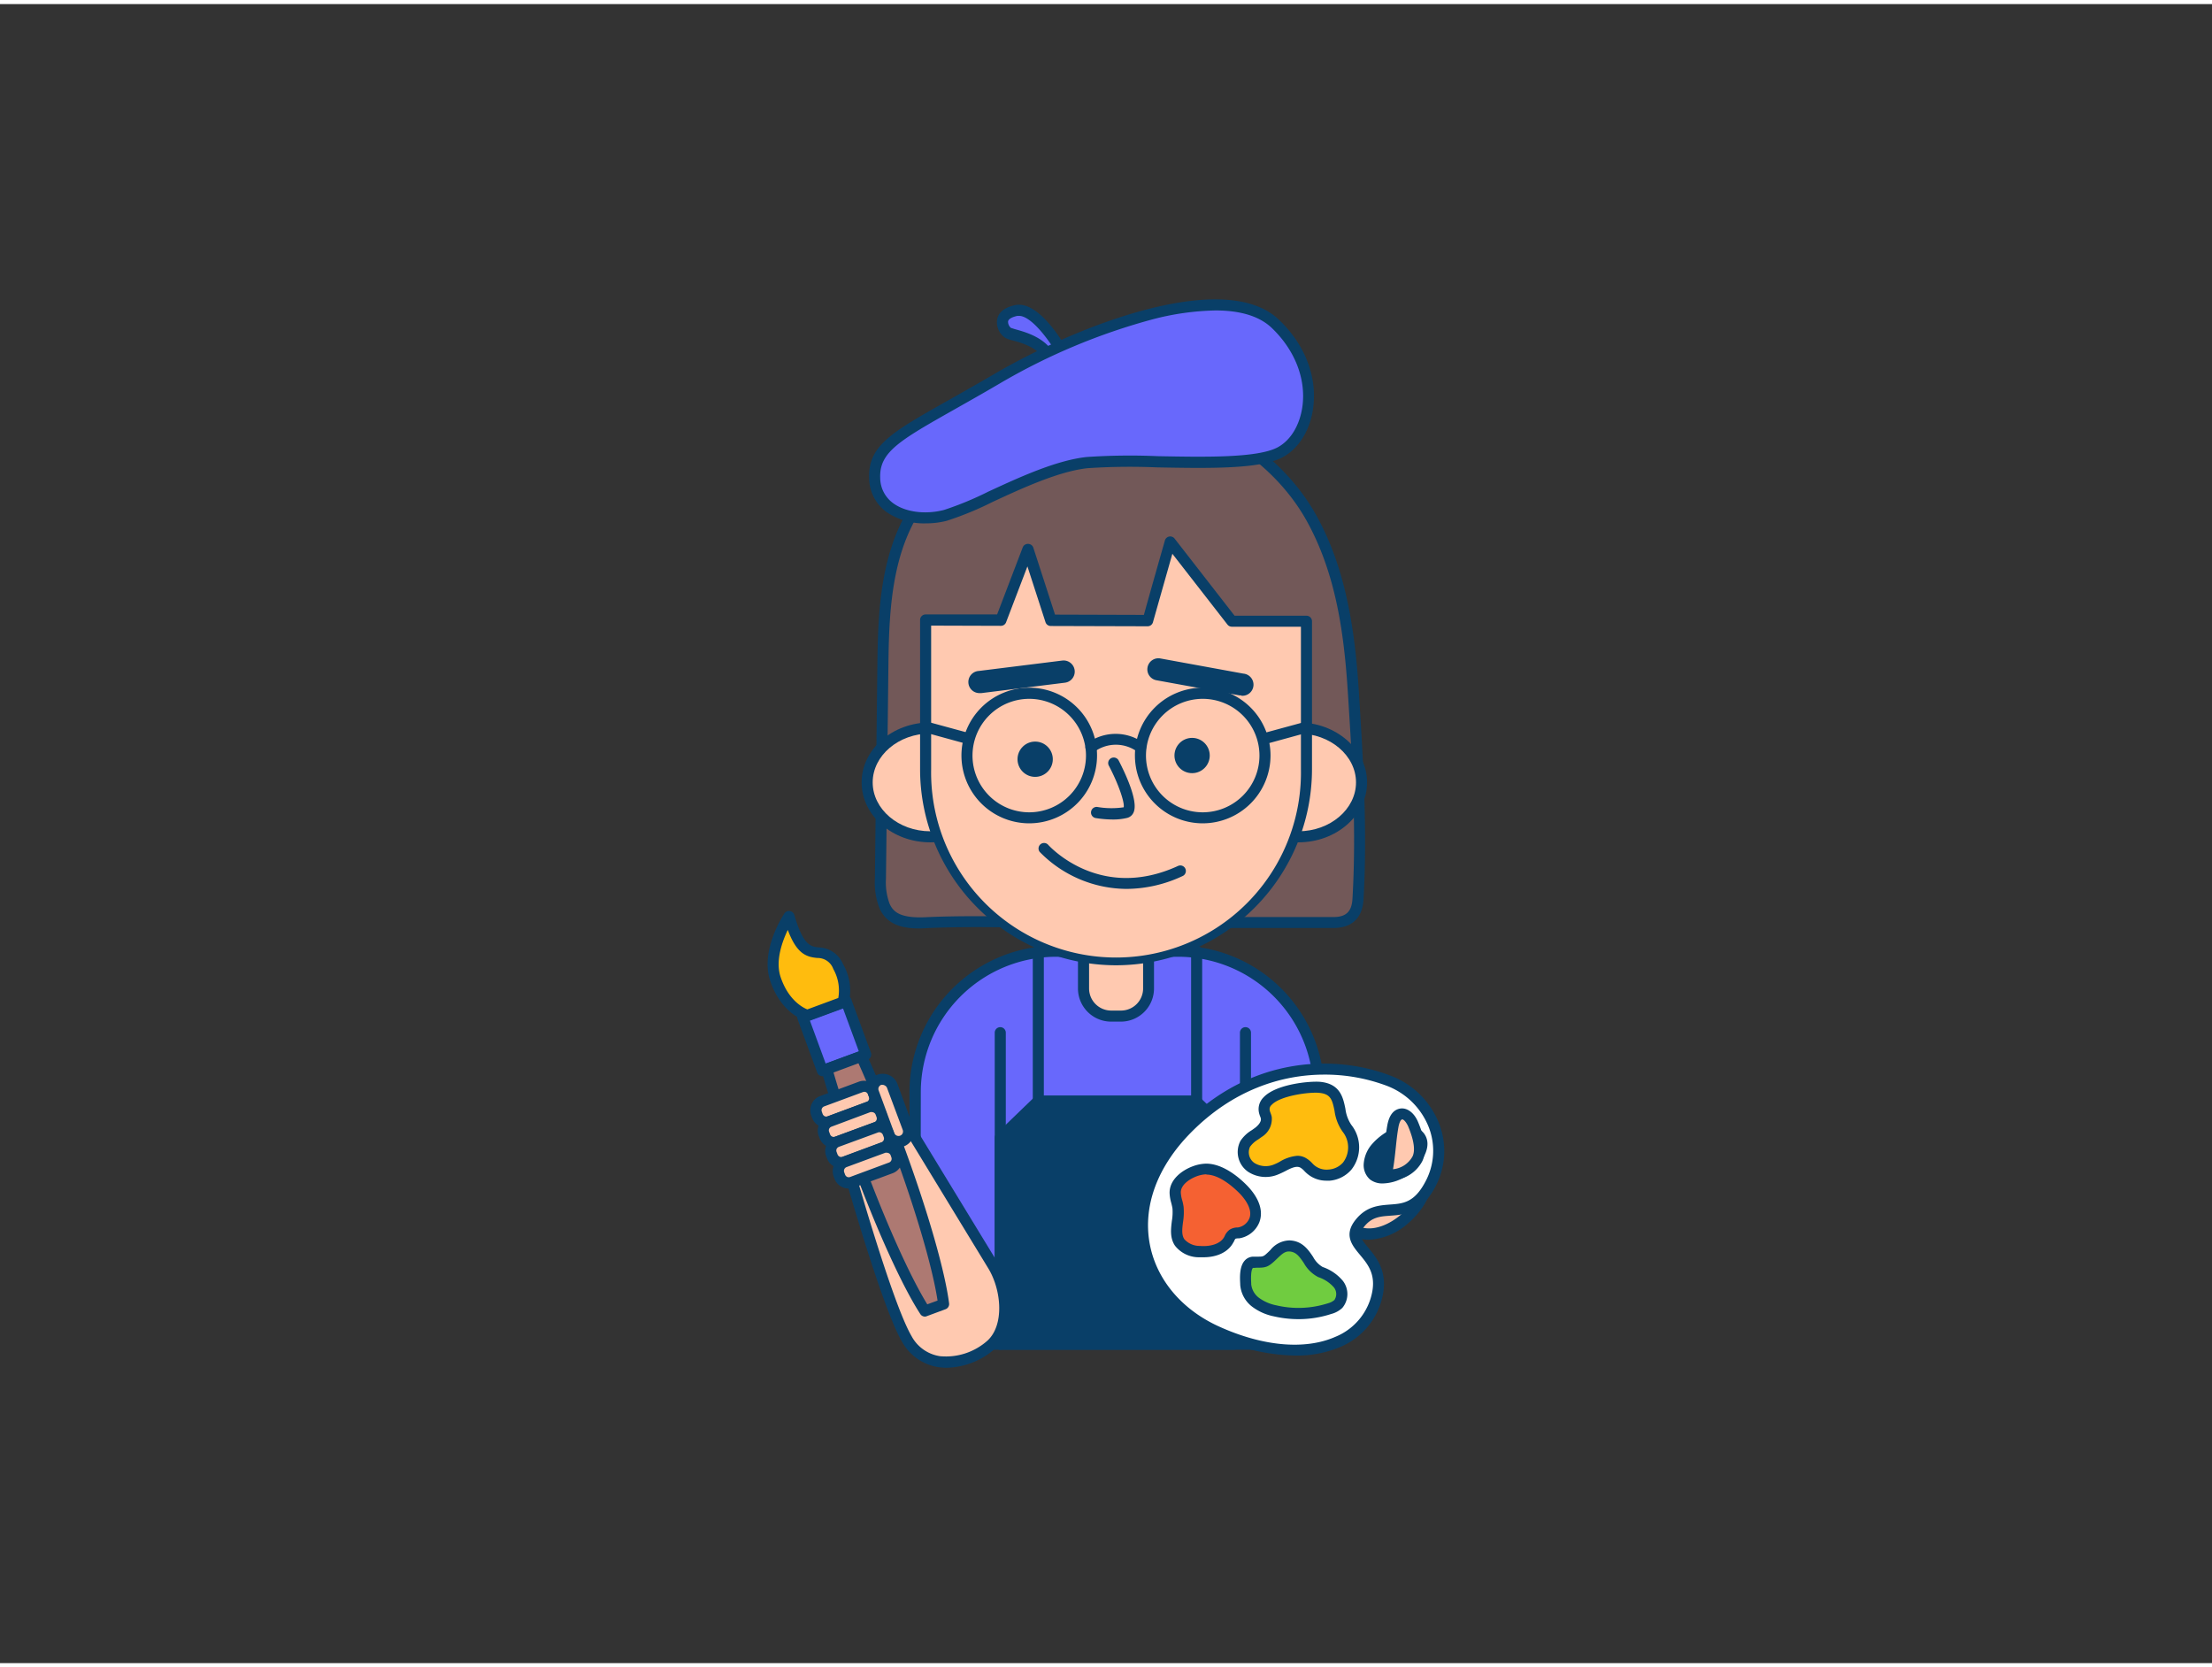 <svg xmlns="http://www.w3.org/2000/svg" viewBox="0 0 400 300" width="406" height="306" class="illustration styles_illustrationTablet__1DWOa"><rect x="0" y="0" width="400" height="300" fill="#333333" stroke="none"/><g id="_232_designer_outline" data-name="#232_designer_outline"><path d="M257,209.72c4.51,5.64-7.83,17.23-13.65,10.85C236.5,213.07,252.65,204.28,257,209.72Z" fill="#ffc9b0"></path><path d="M247.53,223.44a6.44,6.44,0,0,1-4.93-2.2,6.3,6.3,0,0,1-1.58-6.6c1.35-3.94,6.16-6.78,10-7.44,3-.52,5.37.16,6.76,1.9,2.71,3.39.47,8.28-3.14,11.36A11.46,11.46,0,0,1,247.53,223.44ZM252.87,209a9.28,9.28,0,0,0-1.52.14c-3.78.66-7.48,3.34-8.43,6.12a4.39,4.39,0,0,0,1.16,4.6c2.46,2.7,6.41,1.47,9.25-.95s4.77-6.22,2.88-8.6h0A4.15,4.15,0,0,0,252.87,209Z" fill="#093f68"></path><path d="M192.38,63.46s-4.77-8.84-8.61-8-2.33,3.44-1.51,4,6.86,1,8,5.79Z" fill="#6868fc"></path><path d="M190.29,66.21a1.19,1.19,0,0,1-.32,0,1,1,0,0,1-.66-.71c-.77-3.19-4.29-4.16-6.18-4.68a5,5,0,0,1-1.43-.52A3.4,3.4,0,0,1,180.32,57c.17-.9.87-2.06,3.24-2.56,4.45-.94,9.17,7.56,9.7,8.53a1,1,0,0,1-.24,1.24L190.93,66A1,1,0,0,1,190.29,66.21Zm-6-9.83-.3,0c-1,.21-1.62.57-1.7,1a1.47,1.47,0,0,0,.54,1.19c.08,0,.5.16.84.25,1.86.52,5.5,1.52,7.08,4.69l.36-.3C189.28,60.1,186.29,56.38,184.28,56.38Z" fill="#093f68"></path><path d="M190.95,171.27H213a25.49,25.49,0,0,1,25.49,25.49v45.57a0,0,0,0,1,0,0H165.46a0,0,0,0,1,0,0V196.75A25.49,25.49,0,0,1,190.95,171.27Z" fill="#6868fc"></path><path d="M238.53,243.33H165.46a1,1,0,0,1-1-1V196.75A26.51,26.51,0,0,1,191,170.27H213a26.51,26.51,0,0,1,26.49,26.48v45.58A1,1,0,0,1,238.53,243.33Zm-72.07-2h71.07V196.75A24.51,24.51,0,0,0,213,172.27H191a24.51,24.51,0,0,0-24.49,24.48Z" fill="#093f68"></path><path d="M225.22,222.59a1,1,0,0,1-1-1V186a1,1,0,0,1,2,0v35.56A1,1,0,0,1,225.22,222.59Z" fill="#093f68"></path><path d="M180.88,243.33a1,1,0,0,1-1-1V186a1,1,0,1,1,2,0v56.3A1,1,0,0,1,180.88,243.33Z" fill="#093f68"></path><polygon points="216.23 198.32 187.76 198.32 180.88 204.97 180.88 242.33 223.11 242.33 223.11 204.97 216.23 198.32" fill="#093f68"></polygon><path d="M223.11,243.33H180.88a1,1,0,0,1-1-1V205a1,1,0,0,1,.3-.72l6.89-6.65a1,1,0,0,1,.69-.28h28.47a1,1,0,0,1,.69.28l6.89,6.65a1,1,0,0,1,.3.72v37.36A1,1,0,0,1,223.11,243.33Zm-41.23-2h40.23V205.4l-6.29-6.08H188.17l-6.29,6.08Z" fill="#093f68"></path><path d="M187.76,201.08a1,1,0,0,1-1-1V171.27a1,1,0,1,1,2,0v28.81A1,1,0,0,1,187.76,201.08Z" fill="#093f68"></path><path d="M216.39,201.08a1,1,0,0,1-1-1V171.27a1,1,0,1,1,2,0v28.81A1,1,0,0,1,216.39,201.08Z" fill="#093f68"></path><path d="M160,163.12c1.08,2.39,3.39,3.18,7.41,3,8.64-.4,17.38,0,26,0h47.71c2.84,0,4.3-1.39,4.46-4.26.71-12.37,0-24.56-.81-36.89-.68-11.1-2.19-22.48-7.78-32.31-10.79-19-39.69-27.66-52.2-11.41,0,0-8.93-3-17.4,7.46-6.94,8.55-7.6,19.91-7.72,30.42l-.45,39.07A12.09,12.09,0,0,0,160,163.12Z" fill="#725858"></path><path d="M166.21,167.15c-2.9,0-5.8-.61-7.16-3.62a12.79,12.79,0,0,1-.84-5.37l.45-39.08c.12-10.9.84-22.28,7.94-31,7.53-9.29,15.44-8.47,17.8-8,4.89-6,12.38-8.93,21.17-8.33,12.88.9,25.85,9.08,32.28,20.38,5.82,10.23,7.27,22.29,7.91,32.74.75,12.1,1.52,24.59.81,37-.2,3.4-2.08,5.19-5.46,5.2H193.4c-2.81,0-5.62,0-8.44-.08-5.77-.08-11.73-.16-17.55.11C167,167.13,166.62,167.15,166.21,167.15Zm15.44-85.34c-3.11,0-8.34,1.14-13.5,7.5-6.7,8.25-7.37,19.25-7.49,29.8l-.45,39.07a11,11,0,0,0,.67,4.53h0c.62,1.38,1.83,2.62,6.44,2.41,5.88-.27,11.87-.19,17.67-.11,2.81,0,5.61.08,8.41.08h47.71c2.32,0,3.33-1,3.46-3.32.71-12.3,0-24.17-.8-36.75-.67-10.75-2.06-22-7.66-31.89C230,82.39,217.67,74.61,205.43,73.76c-8.35-.57-15.4,2.29-19.85,8.07a1,1,0,0,1-1.11.34A9.76,9.76,0,0,0,181.65,81.81Z" fill="#093f68"></path><path d="M195.94,171.27h11.75a0,0,0,0,1,0,0V178a5,5,0,0,1-5,5h-1.77a5,5,0,0,1-5-5v-6.76A0,0,0,0,1,195.94,171.27Z" fill="#ffc9b0"></path><path d="M202.7,184h-1.77a6,6,0,0,1-6-6v-6.76a1,1,0,0,1,1-1h11.75a1,1,0,0,1,1,1V178A6,6,0,0,1,202.7,184Zm-5.76-11.75V178a4,4,0,0,0,4,4h1.77a4,4,0,0,0,4-4v-5.76Z" fill="#093f68"></path><ellipse cx="168.23" cy="140.74" rx="11.42" ry="9.84" fill="#ffc9b0"></ellipse><path d="M168.23,151.58c-6.85,0-12.42-4.86-12.42-10.84s5.57-10.84,12.42-10.84,12.42,4.86,12.42,10.84S175.07,151.58,168.23,151.58Zm0-19.68c-5.75,0-10.42,4-10.42,8.84s4.67,8.84,10.42,8.84,10.42-4,10.42-8.84S174,131.9,168.23,131.9Z" fill="#093f68"></path><ellipse cx="234.79" cy="140.74" rx="11.42" ry="9.84" fill="#ffc9b0"></ellipse><path d="M234.79,151.58c-6.84,0-12.41-4.86-12.41-10.84S228,129.9,234.79,129.9s12.42,4.86,12.42,10.84S241.64,151.58,234.79,151.58Zm0-19.68c-5.74,0-10.41,4-10.41,8.84s4.67,8.84,10.41,8.84,10.42-4,10.42-8.84S240.54,131.9,234.79,131.9Z" fill="#093f68"></path><path d="M222.76,111.55,211.62,97.23s-2.51,8.82-4.05,14.28L190,111.46l-4.14-12.79L181,111.43l-13.62,0v27a34.43,34.43,0,0,0,34.43,34.44h0a34.44,34.44,0,0,0,34.44-34.44V111.59Z" fill="#ffc9b0"></path><path d="M201.81,173.81a35.47,35.47,0,0,1-35.43-35.44v-27a1,1,0,0,1,1-1l12.93,0,4.63-12.12a1,1,0,0,1,1-.64,1,1,0,0,1,.92.69l3.92,12.1,16.07.05C208.36,105,210.65,97,210.65,97a1,1,0,0,1,1.76-.34l10.84,13.94,13,0a1,1,0,0,1,1,1v26.78A35.48,35.48,0,0,1,201.81,173.81Zm-33.43-61.42v26a33.44,33.44,0,1,0,66.87,0V112.59l-12.5,0a1,1,0,0,1-.78-.38L212,99.4c-.82,2.9-2.41,8.49-3.51,12.38a1,1,0,0,1-1,.73h0L190,112.46a1,1,0,0,1-.94-.69l-3.27-10.09-3.86,10.11a1,1,0,0,1-.93.64h0Z" fill="#093f68"></path><path d="M186.13,148.14a12.26,12.26,0,1,1,12.25-12.26A12.27,12.27,0,0,1,186.13,148.14Zm0-22.51a10.26,10.26,0,1,0,10.25,10.25A10.27,10.27,0,0,0,186.13,125.63Z" fill="#093f68"></path><path d="M217.5,148.14a12.26,12.26,0,1,1,12.25-12.26A12.27,12.27,0,0,1,217.5,148.14Zm0-22.51a10.26,10.26,0,1,0,10.25,10.25A10.26,10.26,0,0,0,217.5,125.63Z" fill="#093f68"></path><circle cx="187.19" cy="136.55" r="3.19" fill="#093f68"></circle><circle cx="215.57" cy="135.88" r="3.19" fill="#093f68"></circle><path d="M201.24,147.45a20.49,20.49,0,0,1-3.11-.26,1,1,0,0,1,.35-2,15,15,0,0,0,4.72.05c.19-.92-1-4.33-2.69-7.53a1,1,0,0,1,1.78-.93c1.11,2.14,3.61,7.34,2.7,9.38a1.72,1.72,0,0,1-1.16,1A10.71,10.71,0,0,1,201.24,147.45Z" fill="#093f68"></path><path d="M177.24,124.59a2,2,0,0,1-.25-4l15.09-1.88a2,2,0,0,1,.5,4l-15.09,1.88Z" fill="#093f68"></path><path d="M224.48,125a2.2,2.2,0,0,1-.36,0l-15-2.73a2,2,0,0,1,.72-3.94l15,2.74a2,2,0,0,1-.35,4Z" fill="#093f68"></path><path d="M203.72,160a22.14,22.14,0,0,1-15.7-6.68,1,1,0,0,1,1.49-1.33c.38.42,9.46,10.31,23.51,3.86a1,1,0,1,1,.84,1.82A24.14,24.14,0,0,1,203.72,160Z" fill="#093f68"></path><path d="M206.24,135.38a1,1,0,0,1-.57-.18,6.57,6.57,0,0,0-7.77,0,1,1,0,0,1-1.41-.18,1,1,0,0,1,.17-1.4,8.62,8.62,0,0,1,10.16,0,1,1,0,0,1,.25,1.39A1,1,0,0,1,206.24,135.38Z" fill="#093f68"></path><path d="M174.8,133.7a1.26,1.26,0,0,1-.27,0l-6.57-1.8a1,1,0,1,1,.53-1.92l6.57,1.79a1,1,0,0,1-.26,2Z" fill="#093f68"></path><path d="M229.25,133.7a1,1,0,0,1-.26-2l6.57-1.79a1,1,0,1,1,.52,1.92l-6.57,1.8A1.09,1.09,0,0,1,229.25,133.7Z" fill="#093f68"></path><path d="M171,92.44c5.35-1.4,17-8.61,25.6-9.55s28.86,1.4,34.91-1.86,7.91-14.89-.93-23.27-34,.47-50.27,10-22.34,11.4-22.11,17.92S165.62,93.83,171,92.44Z" fill="#6868fc"></path><path d="M167.35,93.9a12,12,0,0,1-7.07-2.07,7.68,7.68,0,0,1-3.11-6.11c-.21-5.89,4.08-8.31,14.46-14.15,2.38-1.35,5.07-2.87,8.14-4.66,15.37-9,41.76-19.07,51.46-9.87,4.72,4.46,7,10.29,6.23,16-.53,4-2.59,7.33-5.51,8.9-4.08,2.2-13.52,2-22.64,1.84a116.67,116.67,0,0,0-12.63.14c-5.24.57-11.85,3.63-17.16,6.09a58.53,58.53,0,0,1-8.3,3.42h0A15.11,15.11,0,0,1,167.35,93.9Zm52.47-38.5A48.29,48.29,0,0,0,208.45,57a112.16,112.16,0,0,0-27.67,11.61c-3.08,1.81-5.79,3.33-8.17,4.68C162.71,78.89,159,81,159.17,85.65a5.69,5.69,0,0,0,2.31,4.58c2.2,1.64,5.83,2.13,9.24,1.24h0a58.15,58.15,0,0,0,8-3.31c5.45-2.52,12.22-5.66,17.78-6.26a116.43,116.43,0,0,1,12.89-.15c8.45.16,18,.35,21.65-1.6,2.36-1.27,4-4,4.48-7.4.67-5-1.38-10.24-5.62-14.26C227.45,56.21,223.78,55.4,219.82,55.4Z" fill="#093f68"></path><path d="M179.24,242.4c-3.52,3.22-11.36,5.58-15.26-1s-11.69-34.82-11.69-34.82l9.13-8.22,18.22,29.91C182.15,232.51,182.76,239.19,179.24,242.4Z" fill="#ffc9b0"></path><path d="M171.19,246.59a10.81,10.81,0,0,1-1.5-.11,9.1,9.1,0,0,1-6.58-4.61c-3.92-6.66-11.46-33.91-11.78-35.06a1,1,0,0,1,.29-1l9.13-8.22a1,1,0,0,1,1.52.22l18.23,29.91c2.74,4.68,3.29,11.89-.58,15.43A13.64,13.64,0,0,1,171.19,246.59Zm-17.77-39.72c1.15,4.1,7.94,28.07,11.42,34A7,7,0,0,0,170,244.5a11.3,11.3,0,0,0,8.58-2.83c3-2.78,2.56-8.93.21-12.93l-17.59-28.87Z" fill="#093f68"></path><rect x="146.68" y="181.41" width="8.35" height="10.33" transform="translate(-55.2 63.65) rotate(-20.22)" fill="#6868fc"></rect><path d="M148.72,193.87a1,1,0,0,1-.94-.65l-3.57-9.7a1,1,0,0,1,.6-1.28l7.83-2.89a1,1,0,0,1,.76,0,1,1,0,0,1,.52.56l3.57,9.7a1,1,0,0,1-.59,1.28l-7.83,2.89A1,1,0,0,1,148.72,193.87Zm-2.28-10.1,2.87,7.82,6-2.2-2.88-7.82Z" fill="#093f68"></path><path d="M152.47,180.48a8.74,8.74,0,0,0-.88-6.47c-3-5.33-5.85,1.49-8.89-9,0,0-4.16,6.21-2.45,11.28,1.86,5.57,5.78,6.6,5.78,6.6Z" fill="#ffbc0e"></path><path d="M146,183.85a1,1,0,0,1-.25,0c-.19,0-4.47-1.24-6.48-7.25-1.84-5.48,2.39-11.89,2.57-12.16a1,1,0,0,1,1-.43,1,1,0,0,1,.8.71c1.61,5.55,3,5.7,4.41,5.86a4.93,4.93,0,0,1,4.39,3,9.68,9.68,0,0,1,1,7.26,1,1,0,0,1-.6.64l-6.44,2.37A1.07,1.07,0,0,1,146,183.85Zm-3.56-16.4c-1,2.11-2.26,5.56-1.28,8.49,1.4,4.17,4,5.51,4.83,5.85l5.6-2.07a7.88,7.88,0,0,0-.9-5.23,3,3,0,0,0-2.87-2C145.81,172.31,144.08,171.75,142.47,167.45Zm10,13h0Zm0,0h0Z" fill="#093f68"></path><path d="M149.51,192.58c1.41,4.93,3.29,10.67,5.53,16.74,4.45,12.1,9.13,22.28,12.23,27l3.37-1.24c-.72-5.62-3.76-16.4-8.22-28.5-2.24-6.07-4.53-11.66-6.65-16.33Z" fill="#ad7972"></path><path d="M167.27,237.34a1,1,0,0,1-.84-.45c-3.26-5-8-15.42-12.33-27.22-2.17-5.88-4.09-11.7-5.55-16.81a1,1,0,0,1,.61-1.22l6.26-2.31a1,1,0,0,1,1.26.53c2.21,4.85,4.52,10.52,6.68,16.4,4.35,11.8,7.52,22.8,8.27,28.71A1,1,0,0,1,171,236l-3.38,1.25A1,1,0,0,1,167.27,237.34ZM150.73,193.2c1.41,4.85,3.22,10.28,5.25,15.78,4.11,11.16,8.54,21,11.7,26.14l1.86-.68c-.9-5.94-3.94-16.33-8.06-27.49-2-5.5-4.17-10.8-6.24-15.42Z" fill="#093f68"></path><rect x="147.37" y="196.98" width="10.97" height="3.91" rx="1.73" transform="translate(-59.35 65.1) rotate(-20.22)" fill="#ffc9b0"></rect><path d="M149.41,203.17a2.74,2.74,0,0,1-1.15-.25,2.69,2.69,0,0,1-1.41-1.53l-.16-.43a2.73,2.73,0,0,1,1.62-3.5l7-2.6a2.75,2.75,0,0,1,3.51,1.62l.15.42a2.66,2.66,0,0,1-.08,2.09,2.73,2.73,0,0,1-1.53,1.42L150.35,203A2.56,2.56,0,0,1,149.41,203.17Zm6.89-6.48a.8.8,0,0,0-.26.05l-7,2.59a.73.73,0,0,0-.43.94l.15.43a.8.8,0,0,0,.38.41.73.73,0,0,0,.56,0l7-2.6h0a.67.67,0,0,0,.41-.38.7.7,0,0,0,0-.55l-.16-.43a.73.73,0,0,0-.38-.41A.82.82,0,0,0,156.3,196.69Z" fill="#093f68"></path><rect x="155.15" y="198.26" width="11.8" height="3.63" rx="1.82" transform="translate(293.13 -20.21) rotate(69.78)" fill="#ffc9b0"></rect><path d="M162.46,206.73a2.84,2.84,0,0,1-2.64-1.84L157,197.22a2.81,2.81,0,0,1,1.67-3.62,2.86,2.86,0,0,1,2.15.09,2.8,2.8,0,0,1,1.47,1.59l2.82,7.66a2.82,2.82,0,0,1-1.67,3.62A3,3,0,0,1,162.46,206.73Zm-2.82-11.3a.92.92,0,0,0-.28,0,.84.84,0,0,0-.46.43.79.79,0,0,0,0,.62l2.82,7.66h0a.79.79,0,0,0,.42.46.81.81,0,0,0,1.11-1L160.41,196a.81.81,0,0,0-.43-.46A.77.77,0,0,0,159.64,195.43Z" fill="#093f68"></path><rect x="148.72" y="200.65" width="10.97" height="3.91" rx="1.73" transform="translate(-60.53 65.8) rotate(-20.22)" fill="#ffc9b0"></rect><path d="M150.76,206.84a2.73,2.73,0,0,1-2.56-1.78l-.16-.43a2.74,2.74,0,0,1,1.62-3.5l7-2.6a2.75,2.75,0,0,1,3.51,1.62l.16.42a2.74,2.74,0,0,1-1.62,3.51h0l-7.05,2.59A2.52,2.52,0,0,1,150.76,206.84Zm6.89-6.48a.7.7,0,0,0-.25,0L150.35,203a.76.76,0,0,0-.41.38.73.73,0,0,0,0,.56l.16.42a.71.71,0,0,0,.93.44l7.05-2.6a.73.73,0,0,0,.43-.93l-.16-.43a.7.7,0,0,0-.38-.41A.78.78,0,0,0,157.65,200.36Zm.75,2.78h0Z" fill="#093f68"></path><rect x="150.07" y="204.32" width="10.97" height="3.91" rx="1.73" transform="translate(-61.72 66.49) rotate(-20.22)" fill="#ffc9b0"></rect><path d="M152.11,210.51a2.66,2.66,0,0,1-1.14-.25,2.7,2.7,0,0,1-1.42-1.53l-.16-.43a2.74,2.74,0,0,1,1.62-3.5l7.05-2.6a2.74,2.74,0,0,1,3.5,1.62l.16.43a2.74,2.74,0,0,1-1.62,3.5l-7,2.59A2.61,2.61,0,0,1,152.11,210.51ZM159,204a.74.74,0,0,0-.25.05l-7.05,2.59a.8.8,0,0,0-.41.38.73.73,0,0,0,0,.56l.16.43a.76.76,0,0,0,.38.41.7.7,0,0,0,.55,0l7-2.6h0a.72.72,0,0,0,.43-.93l-.16-.43A.72.72,0,0,0,159,204Z" fill="#093f68"></path><rect x="151.43" y="207.99" width="10.97" height="3.91" rx="1.73" transform="translate(-62.9 67.18) rotate(-20.22)" fill="#ffc9b0"></rect><path d="M153.46,214.18a2.73,2.73,0,0,1-2.56-1.78l-.15-.43a2.73,2.73,0,0,1,1.61-3.5l7-2.6a2.73,2.73,0,0,1,3.5,1.62l.16.43a2.72,2.72,0,0,1-1.62,3.5l-7,2.59A2.61,2.61,0,0,1,153.46,214.18Zm6.89-6.47a.73.73,0,0,0-.25,0l-7,2.59a.73.73,0,0,0-.44.94l.16.43a.76.76,0,0,0,.38.41.72.72,0,0,0,.56,0l7-2.6h0a.72.72,0,0,0,.43-.93l-.15-.43A.74.74,0,0,0,160.35,207.71Z" fill="#093f68"></path><path d="M251,194.64c-7.66-2.89-23.12-4.78-36.45,8.8s-8.8,30,5.28,36.48,26.12,3.36,28.91-5.44S242.19,225,246,220.36s8.57.57,12.6-6.79S258.68,197.53,251,194.64Z" fill="#fff"></path><path d="M234.1,244.38a35.5,35.5,0,0,1-14.68-3.55c-7.28-3.36-12.2-9.33-13.49-16.36-1.36-7.43,1.46-15.15,7.92-21.73,12.24-12.48,27.41-12.85,37.52-9h0a15.15,15.15,0,0,1,8.92,8.84,13.71,13.71,0,0,1-.86,11.51c-2.51,4.6-5.54,4.82-8,5-1.86.13-3.33.24-4.71,1.94-1.18,1.45-.77,2.07.7,3.84,1.66,2,3.92,4.73,2.27,10a12.94,12.94,0,0,1-7.42,8A20.15,20.15,0,0,1,234.1,244.38Zm5.39-50.8c-7.83,0-16.61,2.81-24.21,10.56-6,6.11-8.62,13.2-7.38,20,1.17,6.39,5.68,11.82,12.36,14.91,8,3.67,15.7,4.38,21.23,1.94a11,11,0,0,0,6.31-6.78c1.33-4.19-.31-6.16-1.9-8.07-1.4-1.68-3-3.59-.71-6.38,1.93-2.37,4.15-2.53,6.12-2.68,2.35-.17,4.38-.31,6.37-4a11.78,11.78,0,0,0,.74-9.85,13.18,13.18,0,0,0-7.76-7.67h0A31.88,31.88,0,0,0,239.49,193.58Z" fill="#093f68"></path><path d="M228.63,200.21c.08.39.28.75.36,1.14a3,3,0,0,1-1.44,2.65,8.38,8.38,0,0,0-2.38,2.08,3.36,3.36,0,0,0,1.09,4.24,4.85,4.85,0,0,0,4.59.35c1.56-.64,3.22-1.93,4.72-1.18a8,8,0,0,1,1.44,1.23,4.83,4.83,0,0,0,6.61-.6,5.51,5.51,0,0,0,0-6.82c-2.12-2.62-.34-7-4.93-7.42C236.33,195.65,228,196.72,228.63,200.21Z" fill="#ffbc0e"></path><path d="M239.91,212.76a5.31,5.31,0,0,1-3.56-1.29,5.22,5.22,0,0,1-.48-.46,3.28,3.28,0,0,0-.74-.62c-.66-.33-1.51,0-2.72.65-.4.2-.79.39-1.18.55a5.82,5.82,0,0,1-5.55-.45,4.34,4.34,0,0,1-1.37-5.57,6.38,6.38,0,0,1,2.05-1.94l.59-.42c.58-.44,1.16-1.11,1.05-1.68a1.87,1.87,0,0,0-.13-.4,4.71,4.71,0,0,1-.22-.73h0a3,3,0,0,1,.81-2.68c2.27-2.48,8.6-3,10.3-2.83,3.61.36,4.12,2.86,4.53,4.86a6.69,6.69,0,0,0,1.08,2.93,6.52,6.52,0,0,1,0,8.09,5.87,5.87,0,0,1-4,2Zm-5.31-4.5a3.09,3.09,0,0,1,1.42.34,4.89,4.89,0,0,1,1.27,1,4.4,4.4,0,0,0,.38.37,3.45,3.45,0,0,0,2.55.78,3.81,3.81,0,0,0,2.64-1.27,4.53,4.53,0,0,0-.05-5.55,8.34,8.34,0,0,1-1.48-3.78c-.42-2.06-.71-3.07-2.77-3.27-1.74-.18-7.08.5-8.62,2.19a1,1,0,0,0-.33,1h0a3.24,3.24,0,0,0,.13.41,4.75,4.75,0,0,1,.23.73,3.81,3.81,0,0,1-1.81,3.64l-.66.47a4.73,4.73,0,0,0-1.46,1.32,2.35,2.35,0,0,0,.8,2.92,3.89,3.89,0,0,0,3.63.23c.35-.14.69-.31,1-.49A7.26,7.26,0,0,1,234.6,208.26Z" fill="#093f68"></path><path d="M249,206.65a5.09,5.09,0,0,0-1.39,3,2.49,2.49,0,0,0,.76,2.08,2.7,2.7,0,0,0,1.69.5,7.25,7.25,0,0,0,4.27-1.59c1.6-1.23,4.27-4.71,1.79-6.38C253.86,202.81,250.43,205.05,249,206.65Z" fill="#093f68"></path><path d="M250.05,213.26h0a3.64,3.64,0,0,1-2.31-.72,3.44,3.44,0,0,1-1.13-2.92,6.09,6.09,0,0,1,1.65-3.64h0c1.79-2,5.65-4.37,8.41-2.52a3.1,3.1,0,0,1,1.46,2.55c.06,2.15-1.93,4.48-3.2,5.45A8.15,8.15,0,0,1,250.05,213.26Zm-.35-5.93a4,4,0,0,0-1.13,2.42A1.54,1.54,0,0,0,249,211a1.82,1.82,0,0,0,1.06.27,6,6,0,0,0,3.66-1.39c1-.77,2.45-2.56,2.41-3.8a1.09,1.09,0,0,0-.57-.94c-1.52-1-4.41.65-5.82,2.2Z" fill="#093f68"></path><path d="M255.49,202.47c-.4-.93-1.17-2-2.16-1.77S252,202,251.84,203c-.46,2.6-.54,5.25-1,7.85a.8.8,0,0,0,.1.7.68.68,0,0,0,.46.16,5.39,5.39,0,0,0,4.9-2.86C257.18,207,256.25,204.25,255.49,202.47Z" fill="#ffc9b0"></path><path d="M251.69,212.69l-.4,0a1.65,1.65,0,0,1-1.08-.45,1.74,1.74,0,0,1-.37-1.59c.24-1.3.38-2.65.52-3.95s.27-2.59.5-3.9c.32-1.81,1.08-2.84,2.28-3.07s2.53.64,3.27,2.37h0c1.34,3.15,1.6,5.5.77,7.17A6.5,6.5,0,0,1,251.69,212.69Zm1.86-11h0c-.2,0-.51.44-.68,1.45-.22,1.23-.35,2.51-.48,3.75s-.27,2.53-.49,3.8a4.53,4.53,0,0,0,3.53-2.31c.37-.76.53-2.33-.82-5.51C254.28,202.18,253.84,201.67,253.55,201.67Z" fill="#093f68"></path><path d="M216.1,211.05c-1.84.66-3.65,2.1-3.6,3.94a24.39,24.39,0,0,0,.51,2.63c.28,2.13-.9,4.53.29,6.31a4.62,4.62,0,0,0,3.56,1.65c2,.17,4.36-.35,5.35-2.12a2.53,2.53,0,0,1,.69-1,2.4,2.4,0,0,1,1.06-.26,3.73,3.73,0,0,0,2.87-2.27c.79-2-.6-4.14-2-5.55-1.66-1.72-4.24-3.75-6.75-3.73A6.48,6.48,0,0,0,216.1,211.05Z" fill="#f56132"></path><path d="M217.62,226.61l-.84,0a5.47,5.47,0,0,1-4.31-2.1c-.94-1.41-.74-3-.56-4.47a9.3,9.3,0,0,0,.11-2.26c-.05-.31-.13-.64-.22-1a7.44,7.44,0,0,1-.3-1.75c-.06-2.47,2.26-4.18,4.27-4.9h0a7.32,7.32,0,0,1,2.34-.45h0c3.08,0,6,2.52,7.44,4,2.18,2.27,2.95,4.61,2.17,6.62a4.72,4.72,0,0,1-3.65,2.89l-.25,0a1.71,1.71,0,0,0-.41.07,2.19,2.19,0,0,0-.23.38c0,.09-.09.18-.14.27C222.13,225.65,220.12,226.61,217.62,226.61Zm.53-15h0a5.53,5.53,0,0,0-1.68.33h0c-1.49.54-3,1.66-2.94,3a5.84,5.84,0,0,0,.23,1.3,8.88,8.88,0,0,1,.27,1.23,11,11,0,0,1-.1,2.76c-.16,1.25-.29,2.33.24,3.12a3.72,3.72,0,0,0,2.8,1.21c1.61.14,3.62-.22,4.4-1.61l.1-.2a2.75,2.75,0,0,1,.91-1.14,2.82,2.82,0,0,1,1.28-.39l.19,0a2.71,2.71,0,0,0,2.08-1.65c.67-1.72-1-3.71-1.75-4.49C223.16,214.05,220.58,211.66,218.15,211.66Zm-2.05-.61h0Z" fill="#093f68"></path><path d="M225.27,231.58a4.51,4.51,0,0,0,1.83,3.22,8.92,8.92,0,0,0,3.47,1.51,18.35,18.35,0,0,0,9.86-.38,3.89,3.89,0,0,0,1.59-.85,2.86,2.86,0,0,0,0-3.6,7.21,7.21,0,0,0-3.21-2.16c-2.27-.94-2.53-4.62-5.66-4.72-1.35,0-2.11.87-3,1.73-1.44,1.4-1.5,1.2-3.44,1.21C225,227.55,225.21,230.47,225.27,231.58Z" fill="#70cc40"></path><path d="M234.82,237.8a19.79,19.79,0,0,1-4.48-.51,9.67,9.67,0,0,1-3.85-1.7,5.5,5.5,0,0,1-2.22-4v-.14c-.06-1.11-.18-3.19.85-4.28a2.09,2.09,0,0,1,1.57-.67h.64c1.14,0,1.14,0,2.12-.93l.28-.28a4.56,4.56,0,0,1,3.44-1.73c2.32.07,3.41,1.68,4.29,3a4.58,4.58,0,0,0,1.72,1.81,8.21,8.21,0,0,1,3.64,2.49,3.89,3.89,0,0,1-.08,4.9,4.58,4.58,0,0,1-2,1.1A19,19,0,0,1,234.82,237.8Zm-8.13-9.26a.16.16,0,0,0-.13,0c-.28.31-.39,1.25-.3,2.8v.15h0a3.51,3.51,0,0,0,1.44,2.48,7.86,7.86,0,0,0,3.09,1.33,17.45,17.45,0,0,0,9.32-.36,3,3,0,0,0,1.19-.6,1.93,1.93,0,0,0-.11-2.31,6.52,6.52,0,0,0-2.8-1.83,6.27,6.27,0,0,1-2.61-2.54c-.86-1.28-1.46-2.06-2.7-2.1-.71,0-1.2.4-2,1.16l-.3.29c-1.44,1.39-1.88,1.5-3.53,1.49Z" fill="#093f68"></path></g></svg>